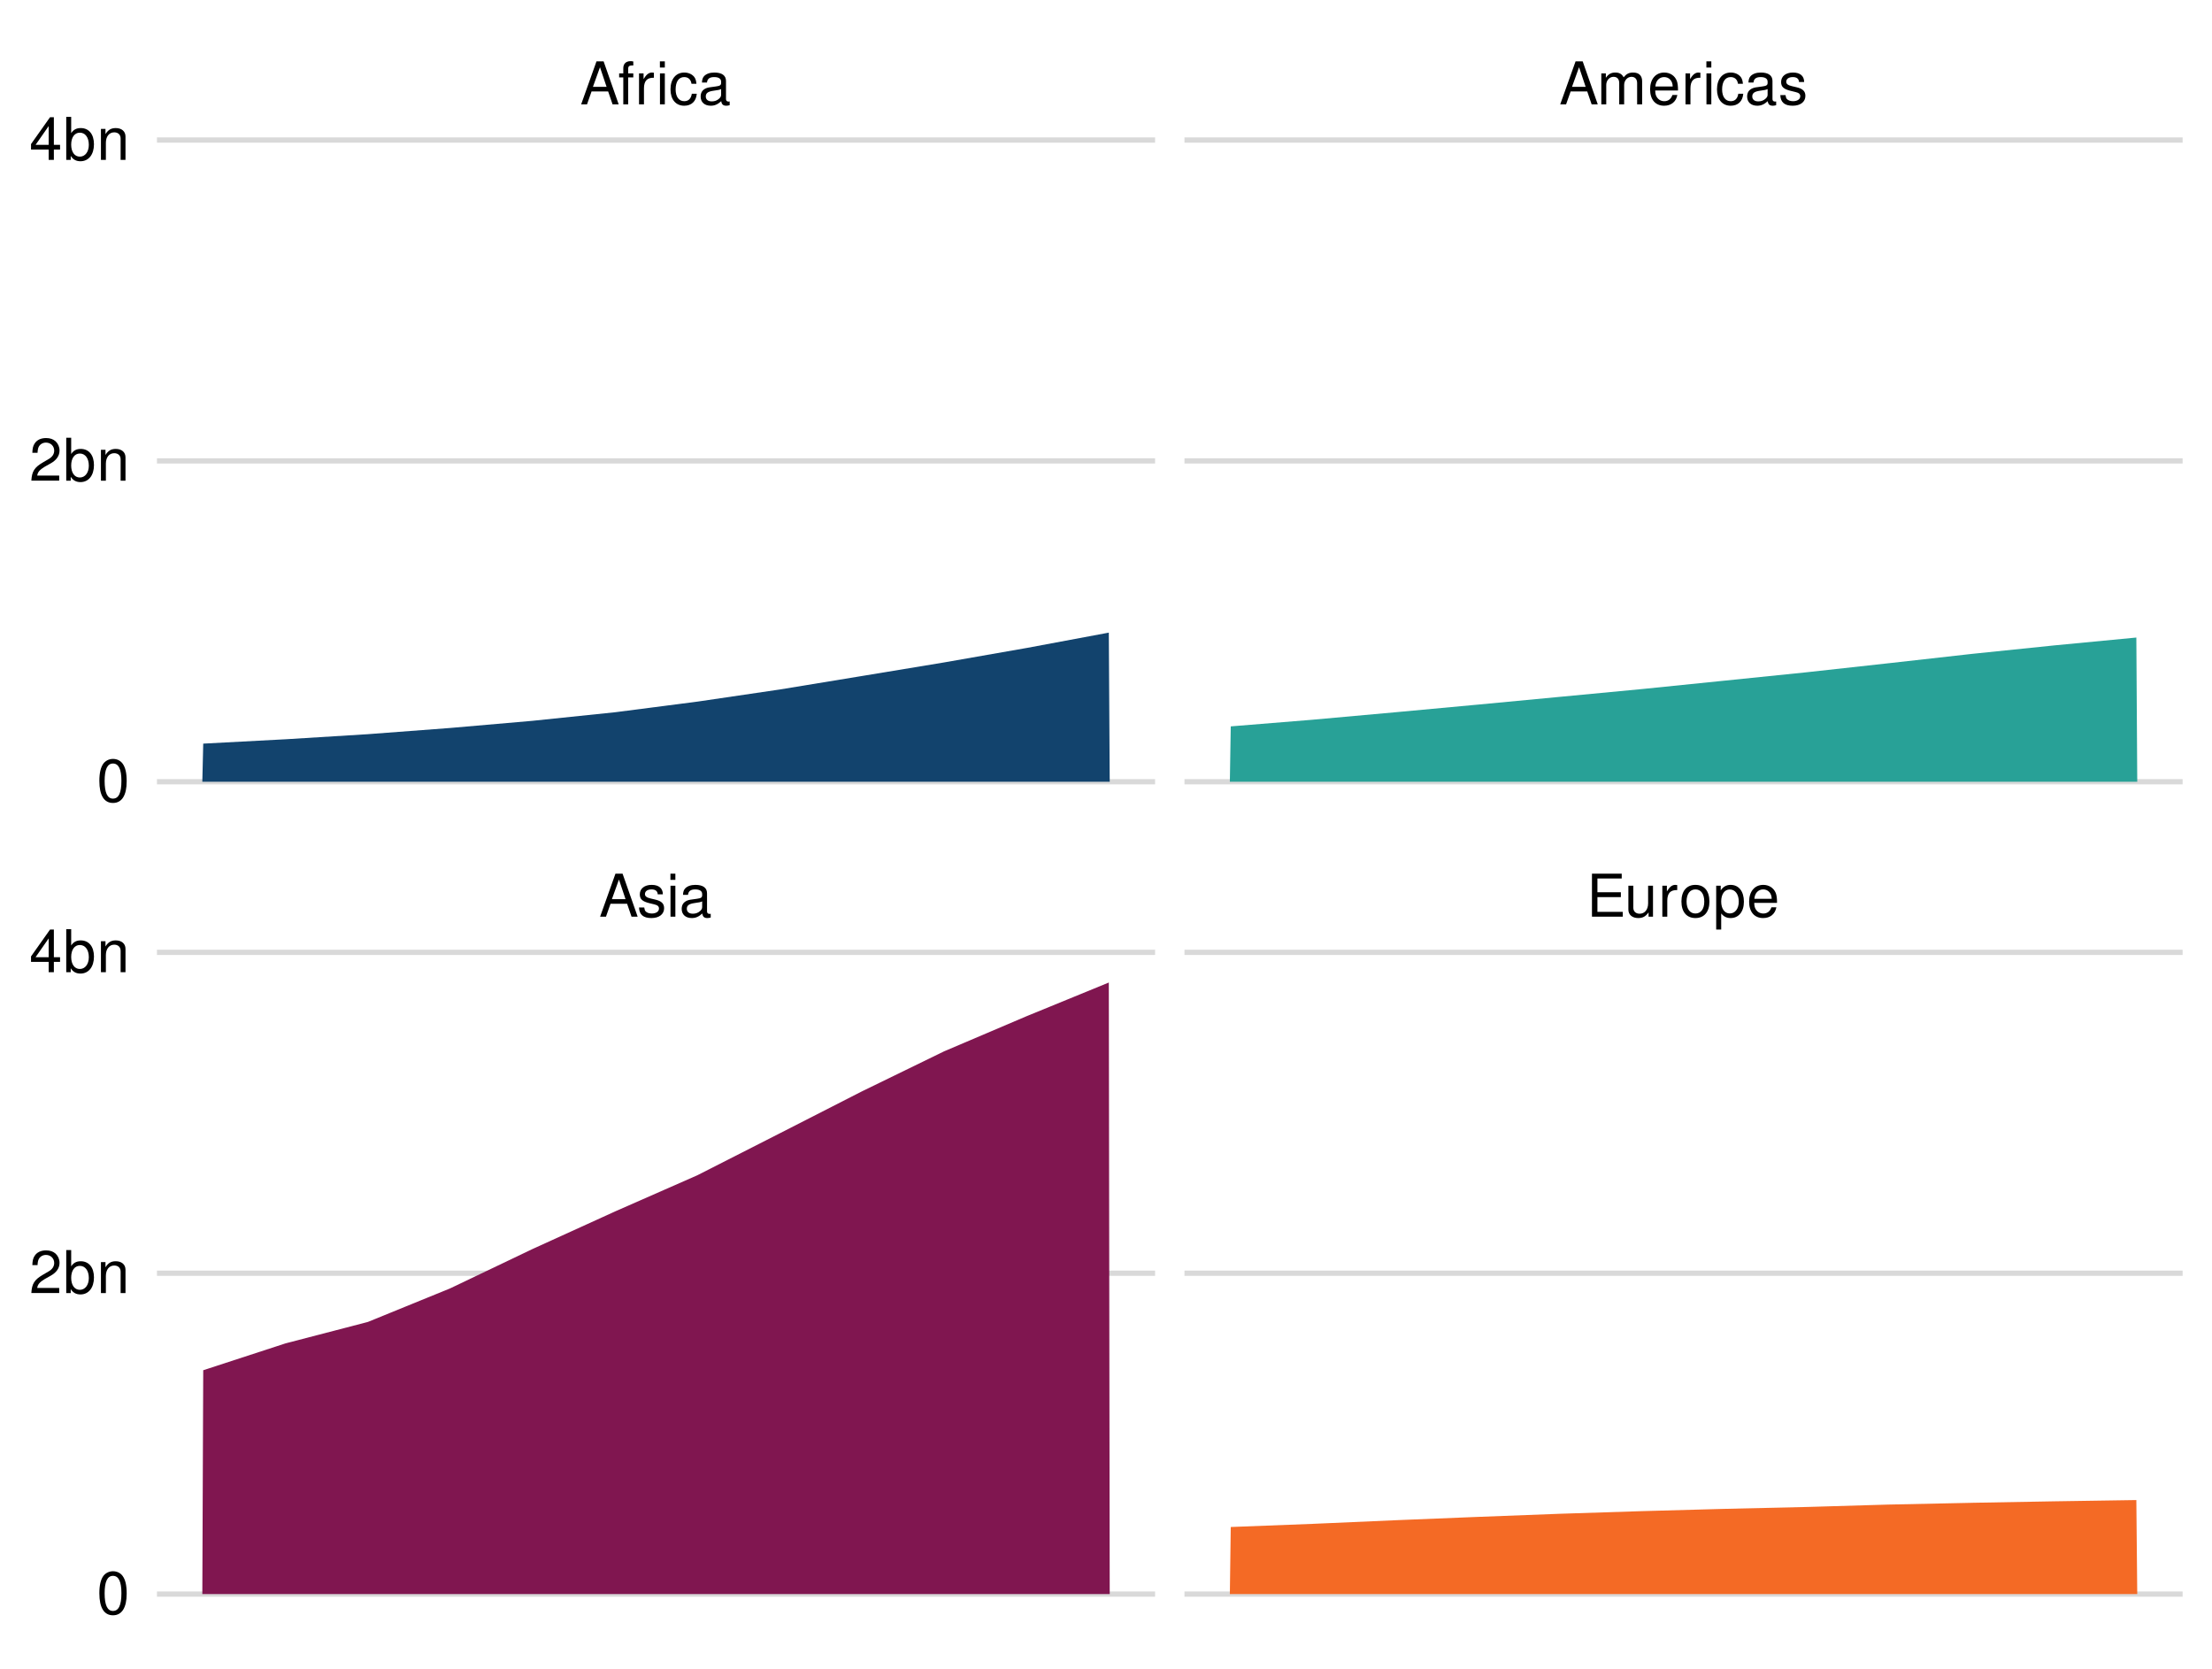 <?xml version="1.0" encoding="UTF-8"?>
<svg xmlns="http://www.w3.org/2000/svg" xmlns:xlink="http://www.w3.org/1999/xlink" width="525" height="396" viewBox="0 0 525 396">
<defs>
<g>
<g id="glyph-0-0">
<path d="M 6.641 -3.062 L 7.688 0 L 9.141 0 L 5.562 -10.203 L 3.875 -10.203 L 0.234 0 L 1.625 0 L 2.703 -3.062 Z M 6.266 -4.156 L 3.031 -4.156 L 4.703 -8.812 Z M 6.266 -4.156 "/>
</g>
<g id="glyph-0-1">
<path d="M 6.125 -5.297 C 6.125 -6.734 5.172 -7.547 3.469 -7.547 C 1.766 -7.547 0.656 -6.656 0.656 -5.312 C 0.656 -4.156 1.25 -3.609 2.984 -3.188 L 4.078 -2.922 C 4.891 -2.734 5.203 -2.438 5.203 -1.922 C 5.203 -1.219 4.516 -0.75 3.5 -0.75 C 2.875 -0.75 2.344 -0.938 2.047 -1.25 C 1.859 -1.453 1.781 -1.672 1.703 -2.188 L 0.469 -2.188 C 0.531 -0.484 1.484 0.328 3.406 0.328 C 5.25 0.328 6.422 -0.594 6.422 -2 C 6.422 -3.094 5.812 -3.703 4.359 -4.047 L 3.234 -4.312 C 2.281 -4.531 1.875 -4.844 1.875 -5.359 C 1.875 -6.047 2.484 -6.469 3.438 -6.469 C 4.375 -6.469 4.875 -6.062 4.906 -5.297 Z M 6.125 -5.297 "/>
</g>
<g id="glyph-0-2">
<path d="M 2.094 -7.344 L 0.938 -7.344 L 0.938 0 L 2.094 0 Z M 2.094 -10.203 L 0.922 -10.203 L 0.922 -8.734 L 2.094 -8.734 Z M 2.094 -10.203 "/>
</g>
<g id="glyph-0-3">
<path d="M 7.484 -0.688 C 7.359 -0.656 7.312 -0.656 7.234 -0.656 C 6.828 -0.656 6.609 -0.875 6.609 -1.234 L 6.609 -5.547 C 6.609 -6.844 5.656 -7.547 3.844 -7.547 C 2.766 -7.547 1.922 -7.234 1.406 -6.688 C 1.078 -6.312 0.938 -5.891 0.906 -5.172 L 2.094 -5.172 C 2.188 -6.062 2.719 -6.469 3.812 -6.469 C 4.875 -6.469 5.453 -6.078 5.453 -5.375 L 5.453 -5.062 C 5.438 -4.562 5.188 -4.375 4.234 -4.25 C 2.578 -4.047 2.328 -3.984 1.875 -3.812 C 1.016 -3.438 0.594 -2.797 0.594 -1.844 C 0.594 -0.516 1.516 0.328 3 0.328 C 3.922 0.328 4.656 0 5.484 -0.75 C 5.578 0 5.938 0.328 6.688 0.328 C 6.938 0.328 7.094 0.297 7.484 0.203 Z M 5.453 -2.312 C 5.453 -1.922 5.328 -1.688 4.984 -1.359 C 4.516 -0.922 3.938 -0.703 3.25 -0.703 C 2.344 -0.703 1.812 -1.141 1.812 -1.875 C 1.812 -2.641 2.312 -3.031 3.562 -3.219 C 4.812 -3.391 5.047 -3.438 5.453 -3.625 Z M 5.453 -2.312 "/>
</g>
<g id="glyph-0-4">
<path d="M 2.562 -4.641 L 8.125 -4.641 L 8.125 -5.797 L 2.562 -5.797 L 2.562 -9.062 L 8.328 -9.062 L 8.328 -10.203 L 1.266 -10.203 L 1.266 0 L 8.578 0 L 8.578 -1.141 L 2.562 -1.141 Z M 2.562 -4.641 "/>
</g>
<g id="glyph-0-5">
<path d="M 6.75 0 L 6.75 -7.344 L 5.594 -7.344 L 5.594 -3.172 C 5.594 -1.688 4.797 -0.703 3.578 -0.703 C 2.656 -0.703 2.078 -1.266 2.078 -2.141 L 2.078 -7.344 L 0.906 -7.344 L 0.906 -1.688 C 0.906 -0.469 1.812 0.328 3.25 0.328 C 4.328 0.328 5.016 -0.062 5.703 -1.016 L 5.703 0 Z M 6.75 0 "/>
</g>
<g id="glyph-0-6">
<path d="M 0.969 -7.344 L 0.969 0 L 2.141 0 L 2.141 -3.812 C 2.156 -5.578 2.891 -6.359 4.5 -6.312 L 4.5 -7.5 C 4.297 -7.531 4.188 -7.547 4.047 -7.547 C 3.297 -7.547 2.719 -7.094 2.047 -6 L 2.047 -7.344 Z M 0.969 -7.344 "/>
</g>
<g id="glyph-0-7">
<path d="M 3.812 -7.547 C 1.734 -7.547 0.5 -6.078 0.5 -3.609 C 0.5 -1.141 1.734 0.328 3.828 0.328 C 5.891 0.328 7.141 -1.141 7.141 -3.562 C 7.141 -6.109 5.938 -7.547 3.812 -7.547 Z M 3.828 -6.469 C 5.141 -6.469 5.922 -5.391 5.922 -3.562 C 5.922 -1.828 5.109 -0.75 3.828 -0.75 C 2.516 -0.75 1.719 -1.828 1.719 -3.609 C 1.719 -5.391 2.516 -6.469 3.828 -6.469 Z M 3.828 -6.469 "/>
</g>
<g id="glyph-0-8">
<path d="M 0.75 3.047 L 1.938 3.047 L 1.938 -0.766 C 2.547 -0.016 3.234 0.328 4.188 0.328 C 6.094 0.328 7.328 -1.203 7.328 -3.547 C 7.328 -6 6.125 -7.547 4.172 -7.547 C 3.172 -7.547 2.375 -7.094 1.828 -6.234 L 1.828 -7.344 L 0.75 -7.344 Z M 3.969 -6.453 C 5.266 -6.453 6.109 -5.312 6.109 -3.562 C 6.109 -1.906 5.25 -0.766 3.969 -0.766 C 2.734 -0.766 1.938 -1.891 1.938 -3.609 C 1.938 -5.328 2.734 -6.453 3.969 -6.453 Z M 3.969 -6.453 "/>
</g>
<g id="glyph-0-9">
<path d="M 7.188 -3.281 C 7.188 -4.391 7.094 -5.062 6.891 -5.609 C 6.406 -6.812 5.297 -7.547 3.922 -7.547 C 1.875 -7.547 0.562 -5.984 0.562 -3.562 C 0.562 -1.141 1.812 0.328 3.891 0.328 C 5.578 0.328 6.734 -0.625 7.031 -2.219 L 5.859 -2.219 C 5.531 -1.266 4.875 -0.75 3.938 -0.75 C 3.188 -0.75 2.562 -1.094 2.172 -1.703 C 1.891 -2.125 1.797 -2.547 1.781 -3.281 Z M 1.812 -4.234 C 1.906 -5.594 2.734 -6.469 3.906 -6.469 C 5.094 -6.469 5.922 -5.547 5.922 -4.234 Z M 1.812 -4.234 "/>
</g>
<g id="glyph-0-10">
<path d="M 3.609 -7.344 L 2.391 -7.344 L 2.391 -8.484 C 2.391 -8.969 2.656 -9.219 3.203 -9.219 C 3.297 -9.219 3.344 -9.219 3.609 -9.219 L 3.609 -10.172 C 3.344 -10.234 3.188 -10.25 2.953 -10.25 C 1.875 -10.25 1.234 -9.625 1.234 -8.578 L 1.234 -7.344 L 0.25 -7.344 L 0.25 -6.391 L 1.234 -6.391 L 1.234 0 L 2.391 0 L 2.391 -6.391 L 3.609 -6.391 Z M 3.609 -7.344 "/>
</g>
<g id="glyph-0-11">
<path d="M 6.594 -4.875 C 6.531 -5.594 6.391 -6.047 6.109 -6.453 C 5.594 -7.141 4.719 -7.547 3.703 -7.547 C 1.703 -7.547 0.438 -5.984 0.438 -3.547 C 0.438 -1.172 1.688 0.328 3.688 0.328 C 5.438 0.328 6.531 -0.734 6.672 -2.516 L 5.5 -2.516 C 5.312 -1.344 4.703 -0.75 3.703 -0.75 C 2.422 -0.75 1.656 -1.812 1.656 -3.547 C 1.656 -5.375 2.406 -6.469 3.688 -6.469 C 4.656 -6.469 5.281 -5.891 5.422 -4.875 Z M 6.594 -4.875 "/>
</g>
<g id="glyph-0-12">
<path d="M 0.984 -7.344 L 0.984 0 L 2.156 0 L 2.156 -4.609 C 2.156 -5.672 2.922 -6.531 3.875 -6.531 C 4.75 -6.531 5.234 -5.984 5.234 -5.047 L 5.234 0 L 6.406 0 L 6.406 -4.609 C 6.406 -5.672 7.188 -6.531 8.141 -6.531 C 8.984 -6.531 9.484 -5.984 9.484 -5.047 L 9.484 0 L 10.672 0 L 10.672 -5.5 C 10.672 -6.812 9.906 -7.547 8.547 -7.547 C 7.562 -7.547 6.969 -7.25 6.281 -6.422 C 5.859 -7.203 5.266 -7.547 4.312 -7.547 C 3.328 -7.547 2.672 -7.188 2.062 -6.297 L 2.062 -7.344 Z M 0.984 -7.344 "/>
</g>
<g id="glyph-0-13">
<path d="M 3.844 -10.125 C 2.922 -10.125 2.094 -9.703 1.562 -9.016 C 0.922 -8.125 0.609 -6.781 0.609 -4.906 C 0.609 -1.484 1.719 0.328 3.844 0.328 C 5.953 0.328 7.094 -1.484 7.094 -4.812 C 7.094 -6.781 6.797 -8.094 6.125 -9.016 C 5.609 -9.719 4.781 -10.125 3.844 -10.125 Z M 3.844 -9.031 C 5.188 -9.031 5.844 -7.672 5.844 -4.922 C 5.844 -2.047 5.188 -0.703 3.828 -0.703 C 2.516 -0.703 1.859 -2.094 1.859 -4.891 C 1.859 -7.672 2.516 -9.031 3.844 -9.031 Z M 3.844 -9.031 "/>
</g>
<g id="glyph-0-14">
<path d="M 7.078 -1.219 L 1.859 -1.219 C 1.984 -2.062 2.438 -2.594 3.656 -3.328 L 5.047 -4.109 C 6.438 -4.891 7.156 -5.922 7.156 -7.172 C 7.156 -8.016 6.812 -8.797 6.234 -9.344 C 5.641 -9.875 4.906 -10.125 3.969 -10.125 C 2.719 -10.125 1.781 -9.672 1.234 -8.812 C 0.875 -8.281 0.734 -7.641 0.703 -6.625 L 1.938 -6.625 C 1.969 -7.312 2.062 -7.719 2.219 -8.047 C 2.547 -8.672 3.188 -9.047 3.938 -9.047 C 5.047 -9.047 5.891 -8.234 5.891 -7.141 C 5.891 -6.328 5.438 -5.625 4.547 -5.125 L 3.266 -4.375 C 1.188 -3.172 0.594 -2.219 0.469 -0.016 L 7.078 -0.016 Z M 7.078 -1.219 "/>
</g>
<g id="glyph-0-15">
<path d="M 0.75 -10.203 L 0.75 0 L 1.812 0 L 1.812 -0.938 C 2.359 -0.078 3.109 0.328 4.125 0.328 C 6.062 0.328 7.328 -1.266 7.328 -3.703 C 7.328 -6.078 6.125 -7.547 4.188 -7.547 C 3.172 -7.547 2.469 -7.172 1.922 -6.344 L 1.922 -10.203 Z M 3.969 -6.453 C 5.266 -6.453 6.109 -5.312 6.109 -3.562 C 6.109 -1.906 5.234 -0.766 3.969 -0.766 C 2.719 -0.766 1.922 -1.891 1.922 -3.609 C 1.922 -5.328 2.719 -6.453 3.969 -6.453 Z M 3.969 -6.453 "/>
</g>
<g id="glyph-0-16">
<path d="M 0.984 -7.344 L 0.984 0 L 2.156 0 L 2.156 -4.047 C 2.156 -5.547 2.938 -6.531 4.141 -6.531 C 5.062 -6.531 5.656 -5.969 5.656 -5.078 L 5.656 0 L 6.812 0 L 6.812 -5.547 C 6.812 -6.766 5.906 -7.547 4.5 -7.547 C 3.406 -7.547 2.703 -7.125 2.062 -6.109 L 2.062 -7.344 Z M 0.984 -7.344 "/>
</g>
<g id="glyph-0-17">
<path d="M 4.578 -2.453 L 4.578 0 L 5.812 0 L 5.812 -2.453 L 7.281 -2.453 L 7.281 -3.562 L 5.812 -3.562 L 5.812 -10.125 L 4.906 -10.125 L 0.391 -3.75 L 0.391 -2.453 Z M 4.578 -3.562 L 1.469 -3.562 L 4.578 -8.016 Z M 4.578 -3.562 "/>
</g>
</g>
</defs>
<rect x="-52.5" y="-39.6" width="630" height="475.2" fill="rgb(100%, 100%, 100%)" fill-opacity="1"/>
<path fill="none" stroke-width="1.245" stroke-linecap="round" stroke-linejoin="round" stroke="rgb(100%, 100%, 100%)" stroke-opacity="1" stroke-miterlimit="10" d="M 0 396 L 525 396 L 525 0 L 0 0 Z M 0 396 "/>
<path fill="none" stroke-width="1.245" stroke-linecap="butt" stroke-linejoin="round" stroke="rgb(85.098%, 85.098%, 85.098%)" stroke-opacity="1" stroke-miterlimit="10" d="M 37.25 185.512 L 274.152 185.512 "/>
<path fill="none" stroke-width="1.245" stroke-linecap="butt" stroke-linejoin="round" stroke="rgb(85.098%, 85.098%, 85.098%)" stroke-opacity="1" stroke-miterlimit="10" d="M 37.25 109.371 L 274.152 109.371 "/>
<path fill="none" stroke-width="1.245" stroke-linecap="butt" stroke-linejoin="round" stroke="rgb(85.098%, 85.098%, 85.098%)" stroke-opacity="1" stroke-miterlimit="10" d="M 37.25 33.23 L 274.152 33.23 "/>
<path fill-rule="nonzero" fill="rgb(7.059%, 26.275%, 42.745%)" fill-opacity="1" d="M 48.234 176.465 L 48.449 176.453 L 67.559 175.441 L 67.988 175.418 L 87.098 174.238 L 87.312 174.227 L 87.527 174.207 L 106.637 172.766 L 106.852 172.75 L 107.066 172.73 L 126.176 171.07 L 126.391 171.051 L 126.605 171.027 L 145.715 169.047 L 145.93 169.027 L 146.145 169 L 165.254 166.531 L 165.469 166.504 L 165.684 166.473 L 184.797 163.66 L 185.012 163.629 L 185.227 163.594 L 204.336 160.457 L 204.766 160.387 L 223.875 157.23 L 224.09 157.195 L 224.305 157.156 L 243.414 153.809 L 243.629 153.773 L 243.844 153.734 L 262.953 150.164 L 263.168 150.125 L 263.383 185.512 L 48.02 185.512 Z M 48.234 176.465 "/>
<path fill="none" stroke-width="1.245" stroke-linecap="butt" stroke-linejoin="round" stroke="rgb(85.098%, 85.098%, 85.098%)" stroke-opacity="1" stroke-miterlimit="10" d="M 37.25 378.281 L 274.152 378.281 "/>
<path fill="none" stroke-width="1.245" stroke-linecap="butt" stroke-linejoin="round" stroke="rgb(85.098%, 85.098%, 85.098%)" stroke-opacity="1" stroke-miterlimit="10" d="M 37.25 302.141 L 274.152 302.141 "/>
<path fill="none" stroke-width="1.245" stroke-linecap="butt" stroke-linejoin="round" stroke="rgb(85.098%, 85.098%, 85.098%)" stroke-opacity="1" stroke-miterlimit="10" d="M 37.25 226 L 274.152 226 "/>
<path fill-rule="nonzero" fill="rgb(50.196%, 8.627%, 31.373%)" fill-opacity="1" d="M 48.234 325.16 L 48.449 325.09 L 67.559 318.855 L 67.773 318.785 L 67.988 318.73 L 87.098 313.758 L 87.312 313.699 L 87.527 313.613 L 106.637 305.82 L 106.852 305.73 L 107.066 305.629 L 126.176 296.496 L 126.391 296.395 L 126.605 296.297 L 145.715 287.602 L 146.145 287.406 L 165.254 279.008 L 165.469 278.914 L 165.684 278.805 L 184.797 269.082 L 185.227 268.863 L 204.336 259.105 L 204.551 258.996 L 204.766 258.891 L 223.875 249.582 L 224.09 249.477 L 224.305 249.387 L 243.414 241.25 L 243.844 241.07 L 262.953 233.246 L 263.168 233.156 L 263.383 378.281 L 48.02 378.281 Z M 48.234 325.16 "/>
<path fill="none" stroke-width="1.245" stroke-linecap="butt" stroke-linejoin="round" stroke="rgb(85.098%, 85.098%, 85.098%)" stroke-opacity="1" stroke-miterlimit="10" d="M 281.125 185.512 L 518.027 185.512 "/>
<path fill="none" stroke-width="1.245" stroke-linecap="butt" stroke-linejoin="round" stroke="rgb(85.098%, 85.098%, 85.098%)" stroke-opacity="1" stroke-miterlimit="10" d="M 281.125 109.371 L 518.027 109.371 "/>
<path fill="none" stroke-width="1.245" stroke-linecap="butt" stroke-linejoin="round" stroke="rgb(85.098%, 85.098%, 85.098%)" stroke-opacity="1" stroke-miterlimit="10" d="M 281.125 33.23 L 518.027 33.23 "/>
<path fill-rule="nonzero" fill="rgb(15.686%, 63.137%, 59.216%)" fill-opacity="1" d="M 292.109 172.371 L 292.324 172.355 L 311.434 170.801 L 311.863 170.762 L 330.973 169.039 L 331.402 169 L 350.512 167.23 L 350.941 167.191 L 370.051 165.379 L 370.48 165.34 L 389.59 163.527 L 389.805 163.504 L 390.02 163.484 L 409.129 161.539 L 409.344 161.516 L 409.559 161.496 L 428.672 159.543 L 429.102 159.496 L 448.211 157.391 L 448.641 157.344 L 467.75 155.199 L 468.18 155.152 L 487.289 153.184 L 487.504 153.16 L 487.719 153.141 L 506.828 151.312 L 507.043 151.293 L 507.258 185.512 L 291.895 185.512 Z M 292.109 172.371 "/>
<path fill="none" stroke-width="1.245" stroke-linecap="butt" stroke-linejoin="round" stroke="rgb(85.098%, 85.098%, 85.098%)" stroke-opacity="1" stroke-miterlimit="10" d="M 281.125 378.281 L 518.027 378.281 "/>
<path fill="none" stroke-width="1.245" stroke-linecap="butt" stroke-linejoin="round" stroke="rgb(85.098%, 85.098%, 85.098%)" stroke-opacity="1" stroke-miterlimit="10" d="M 281.125 302.141 L 518.027 302.141 "/>
<path fill="none" stroke-width="1.245" stroke-linecap="butt" stroke-linejoin="round" stroke="rgb(85.098%, 85.098%, 85.098%)" stroke-opacity="1" stroke-miterlimit="10" d="M 281.125 226 L 518.027 226 "/>
<path fill-rule="nonzero" fill="rgb(95.686%, 41.569%, 14.51%)" fill-opacity="1" d="M 292.109 362.363 L 292.324 362.355 L 311.434 361.621 L 311.648 361.613 L 311.863 361.602 L 330.973 360.766 L 331.188 360.758 L 331.402 360.746 L 350.512 359.973 L 350.941 359.957 L 370.051 359.23 L 370.48 359.215 L 389.59 358.602 L 389.805 358.594 L 390.02 358.59 L 409.129 358.062 L 409.344 358.059 L 409.559 358.051 L 428.672 357.613 L 428.887 357.605 L 429.102 357.602 L 448.211 357.039 L 448.641 357.031 L 467.75 356.629 L 467.965 356.621 L 468.18 356.617 L 487.289 356.273 L 487.719 356.266 L 506.828 355.973 L 507.043 355.969 L 507.258 378.281 L 291.895 378.281 Z M 292.109 362.363 "/>
<g fill="rgb(0%, 0%, 0%)" fill-opacity="1">
<use xlink:href="#glyph-0-0" x="142.199" y="217.53"/>
<use xlink:href="#glyph-0-1" x="151.199" y="217.53"/>
<use xlink:href="#glyph-0-2" x="158.199" y="217.53"/>
<use xlink:href="#glyph-0-3" x="161.199" y="217.53"/>
</g>
<g fill="rgb(0%, 0%, 0%)" fill-opacity="1">
<use xlink:href="#glyph-0-4" x="376.574" y="217.53"/>
<use xlink:href="#glyph-0-5" x="385.574" y="217.53"/>
<use xlink:href="#glyph-0-6" x="393.574" y="217.53"/>
<use xlink:href="#glyph-0-7" x="398.574" y="217.53"/>
<use xlink:href="#glyph-0-8" x="406.574" y="217.53"/>
<use xlink:href="#glyph-0-9" x="414.574" y="217.53"/>
</g>
<g fill="rgb(0%, 0%, 0%)" fill-opacity="1">
<use xlink:href="#glyph-0-0" x="137.699" y="24.761"/>
<use xlink:href="#glyph-0-10" x="146.699" y="24.761"/>
<use xlink:href="#glyph-0-6" x="150.699" y="24.761"/>
<use xlink:href="#glyph-0-2" x="155.699" y="24.761"/>
<use xlink:href="#glyph-0-11" x="158.699" y="24.761"/>
<use xlink:href="#glyph-0-3" x="165.699" y="24.761"/>
</g>
<g fill="rgb(0%, 0%, 0%)" fill-opacity="1">
<use xlink:href="#glyph-0-0" x="370.074" y="24.761"/>
<use xlink:href="#glyph-0-12" x="379.074" y="24.761"/>
<use xlink:href="#glyph-0-9" x="391.074" y="24.761"/>
<use xlink:href="#glyph-0-6" x="399.074" y="24.761"/>
<use xlink:href="#glyph-0-2" x="404.074" y="24.761"/>
<use xlink:href="#glyph-0-11" x="407.074" y="24.761"/>
<use xlink:href="#glyph-0-3" x="414.074" y="24.761"/>
<use xlink:href="#glyph-0-1" x="422.074" y="24.761"/>
</g>
<g fill="rgb(0%, 0%, 0%)" fill-opacity="1">
<use xlink:href="#glyph-0-13" x="22.973" y="190.218"/>
</g>
<g fill="rgb(0%, 0%, 0%)" fill-opacity="1">
<use xlink:href="#glyph-0-14" x="6.973" y="114.077"/>
<use xlink:href="#glyph-0-15" x="14.973" y="114.077"/>
<use xlink:href="#glyph-0-16" x="22.973" y="114.077"/>
</g>
<g fill="rgb(0%, 0%, 0%)" fill-opacity="1">
<use xlink:href="#glyph-0-17" x="6.973" y="37.937"/>
<use xlink:href="#glyph-0-15" x="14.973" y="37.937"/>
<use xlink:href="#glyph-0-16" x="22.973" y="37.937"/>
</g>
<g fill="rgb(0%, 0%, 0%)" fill-opacity="1">
<use xlink:href="#glyph-0-13" x="22.973" y="382.987"/>
</g>
<g fill="rgb(0%, 0%, 0%)" fill-opacity="1">
<use xlink:href="#glyph-0-14" x="6.973" y="306.847"/>
<use xlink:href="#glyph-0-15" x="14.973" y="306.847"/>
<use xlink:href="#glyph-0-16" x="22.973" y="306.847"/>
</g>
<g fill="rgb(0%, 0%, 0%)" fill-opacity="1">
<use xlink:href="#glyph-0-17" x="6.973" y="230.706"/>
<use xlink:href="#glyph-0-15" x="14.973" y="230.706"/>
<use xlink:href="#glyph-0-16" x="22.973" y="230.706"/>
</g>
</svg>
